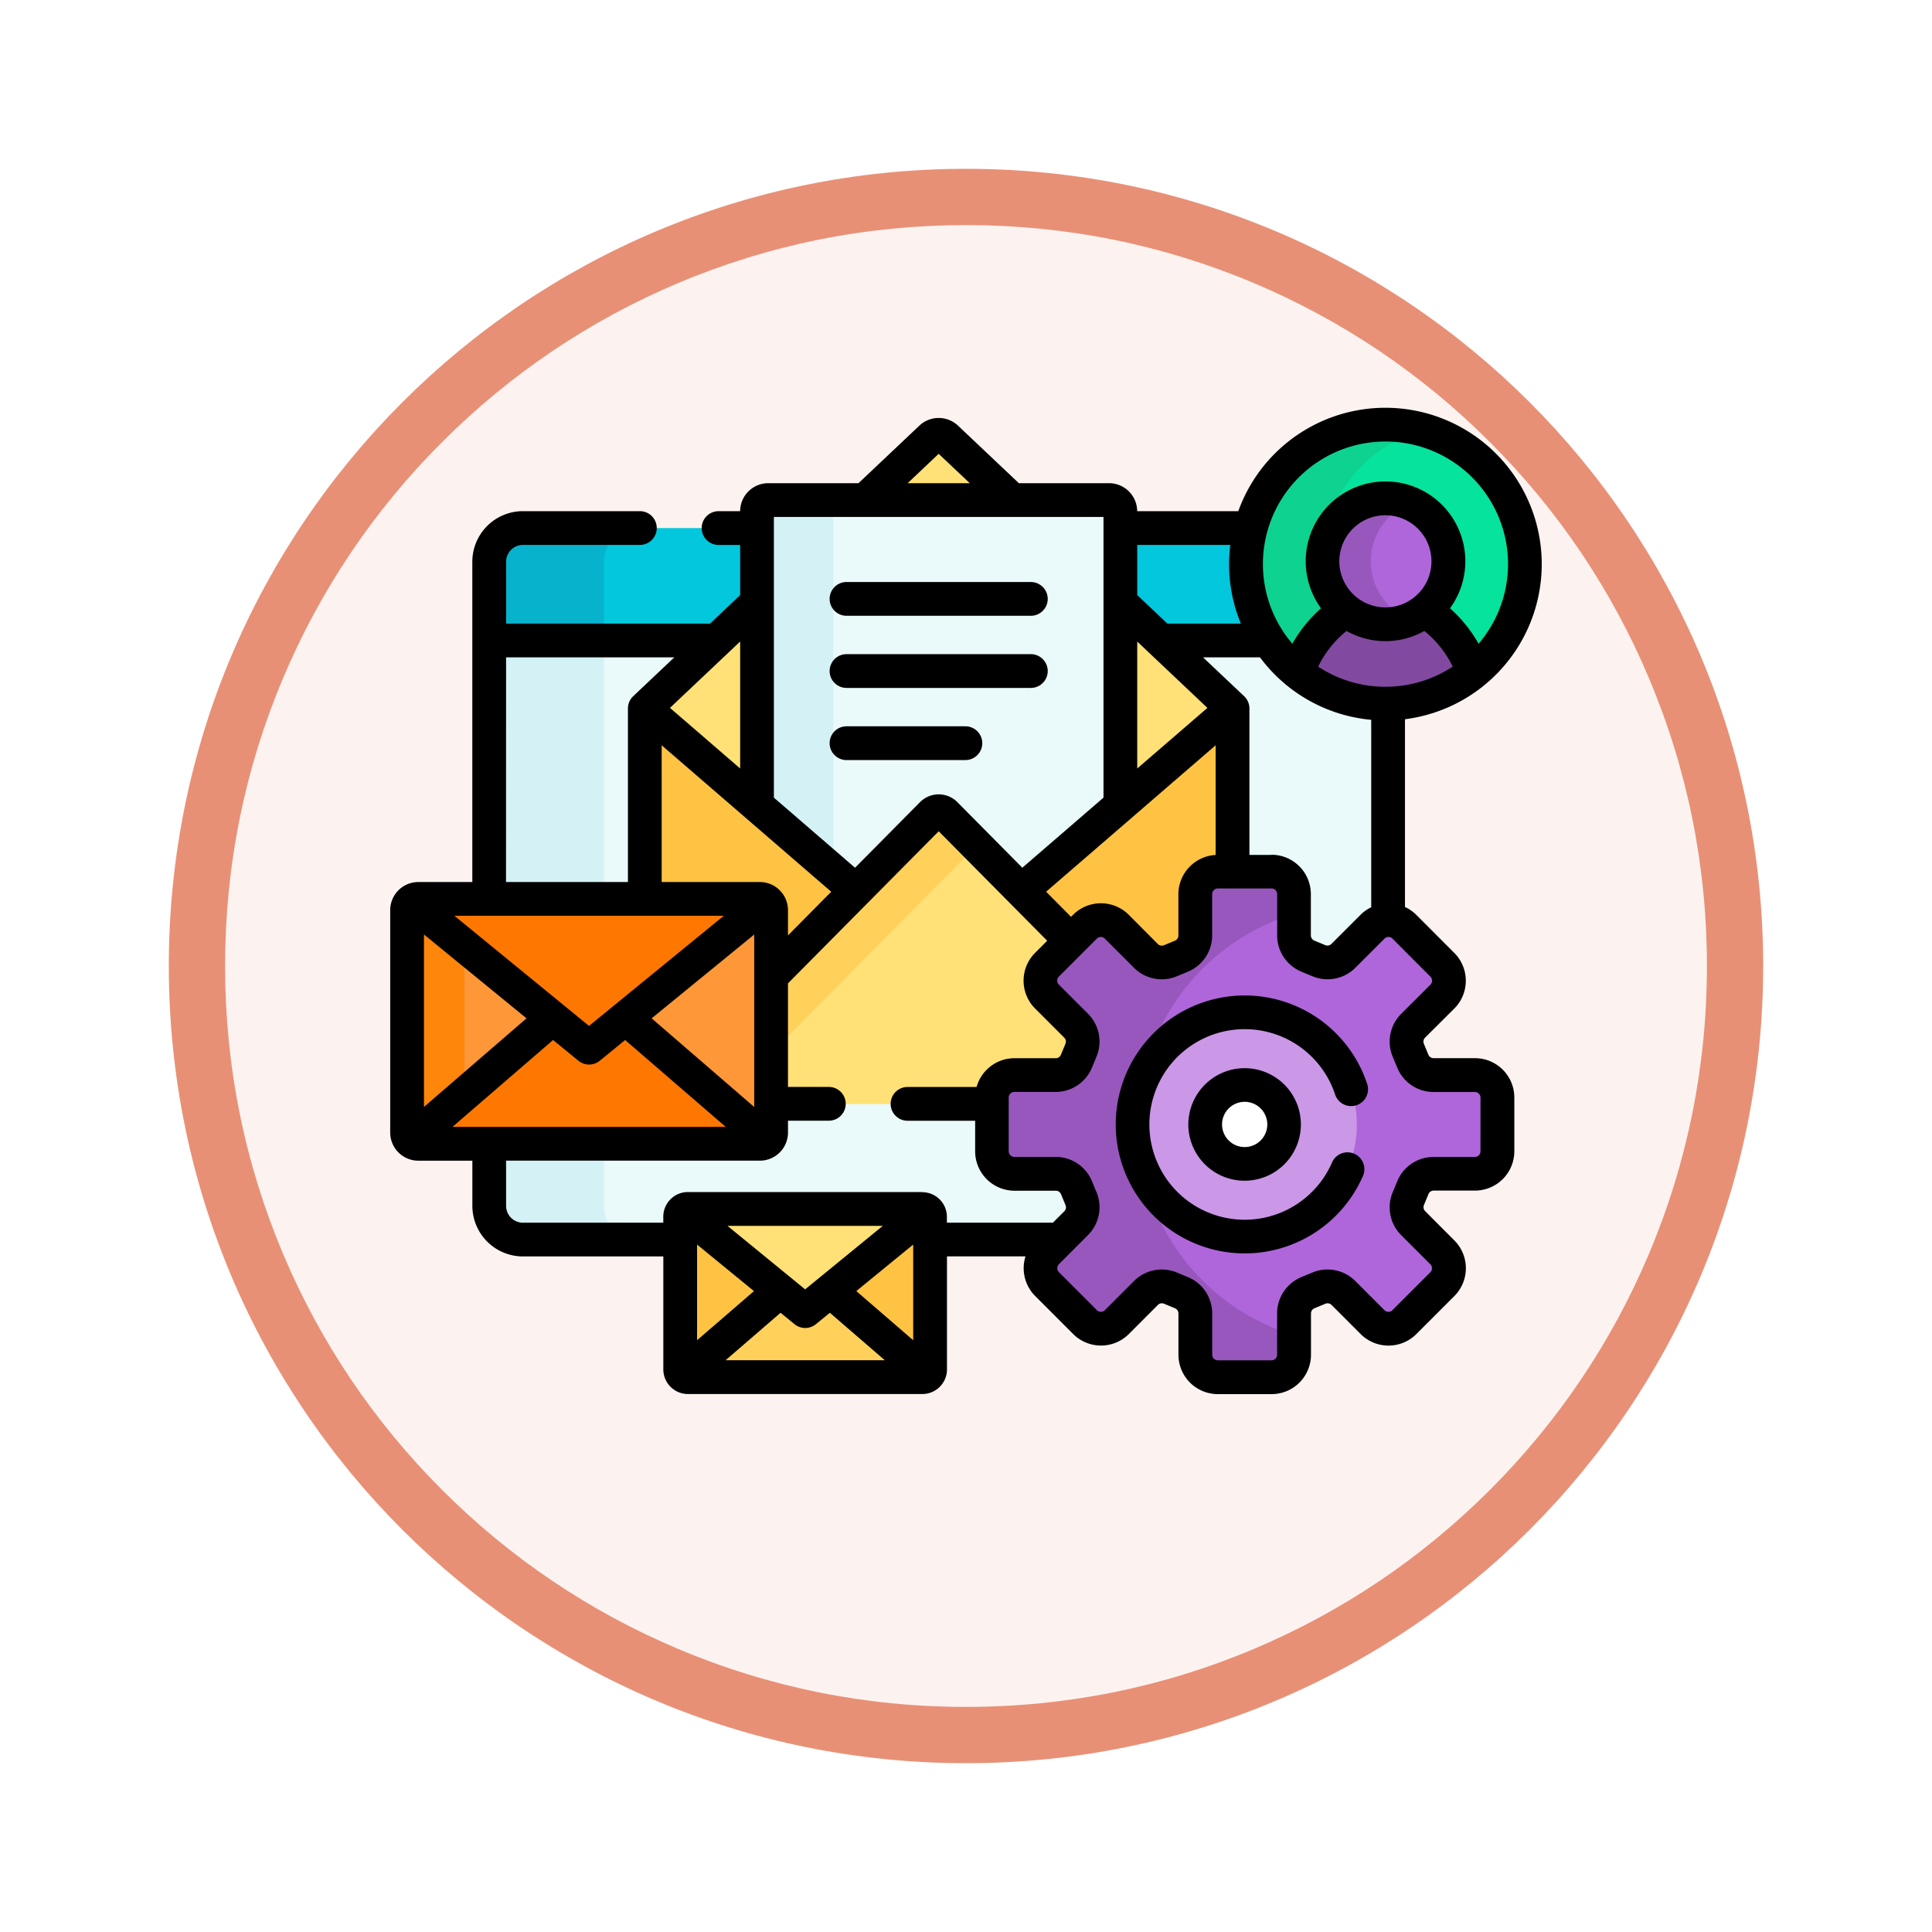 <svg xmlns="http://www.w3.org/2000/svg" xmlns:xlink="http://www.w3.org/1999/xlink" width="103" height="103" viewBox="0 0 103 103">
  <defs>
    <filter id="Path_982547" x="0" y="0" width="103" height="103" filterUnits="userSpaceOnUse">
      <feOffset dy="3" input="SourceAlpha"/>
      <feGaussianBlur stdDeviation="3" result="blur"/>
      <feFlood flood-opacity="0.161"/>
      <feComposite operator="in" in2="blur"/>
      <feComposite in="SourceGraphic"/>
    </filter>
  </defs>
  <g id="Group_1157655" data-name="Group 1157655" transform="translate(-906 -2043)">
    <g id="Group_1156662" data-name="Group 1156662" transform="translate(740 -4885)">
      <g id="Group_1155787" data-name="Group 1155787" transform="translate(175 6934)">
        <g id="Group_1153134" data-name="Group 1153134">
          <g id="Group_1149598" data-name="Group 1149598">
            <g id="Group_1148770" data-name="Group 1148770">
              <g id="Group_1146954" data-name="Group 1146954">
                <g transform="matrix(1, 0, 0, 1, -9, -6)" filter="url(#Path_982547)">
                  <g id="Path_982547-2" data-name="Path 982547" transform="translate(9 6)" fill="#fcf3f0">
                    <path d="M 42.5 83.5 C 36.964 83.5 31.595 82.416 26.541 80.279 C 21.659 78.214 17.274 75.257 13.509 71.491 C 9.743 67.726 6.786 63.341 4.721 58.459 C 2.584 53.405 1.5 48.036 1.5 42.5 C 1.5 36.964 2.584 31.595 4.721 26.541 C 6.786 21.659 9.743 17.274 13.509 13.509 C 17.274 9.743 21.659 6.786 26.541 4.721 C 31.595 2.584 36.964 1.5 42.5 1.5 C 48.036 1.5 53.405 2.584 58.459 4.721 C 63.341 6.786 67.726 9.743 71.491 13.509 C 75.257 17.274 78.214 21.659 80.279 26.541 C 82.416 31.595 83.5 36.964 83.5 42.5 C 83.5 48.036 82.416 53.405 80.279 58.459 C 78.214 63.341 75.257 67.726 71.491 71.491 C 67.726 75.257 63.341 78.214 58.459 80.279 C 53.405 82.416 48.036 83.5 42.5 83.5 Z" stroke="none"/>
                    <path d="M 42.5 3 C 37.166 3 31.994 4.044 27.126 6.103 C 22.422 8.092 18.198 10.941 14.569 14.569 C 10.941 18.198 8.092 22.422 6.103 27.126 C 4.044 31.994 3 37.166 3 42.5 C 3 47.834 4.044 53.006 6.103 57.874 C 8.092 62.578 10.941 66.802 14.569 70.431 C 18.198 74.059 22.422 76.908 27.126 78.897 C 31.994 80.956 37.166 82 42.5 82 C 47.834 82 53.006 80.956 57.874 78.897 C 62.578 76.908 66.802 74.059 70.431 70.431 C 74.059 66.802 76.908 62.578 78.897 57.874 C 80.956 53.006 82 47.834 82 42.5 C 82 37.166 80.956 31.994 78.897 27.126 C 76.908 22.422 74.059 18.198 70.431 14.569 C 66.802 10.941 62.578 8.092 57.874 6.103 C 53.006 4.044 47.834 3 42.5 3 M 42.5 0 C 65.972 0 85 19.028 85 42.5 C 85 65.972 65.972 85 42.5 85 C 19.028 85 0 65.972 0 42.5 C 0 19.028 19.028 0 42.5 0 Z" stroke="none" fill="#e89076"/>
                  </g>
                </g>
              </g>
            </g>
          </g>
        </g>
      </g>
      <g id="administrar" transform="translate(186.803 6949.74)">
        <g id="Group_1156565" data-name="Group 1156565" transform="translate(5.279 6.412)">
          <path id="Path_990783" data-name="Path 990783" d="M58.3,94.209V90.248H45.824a1.8,1.8,0,0,0-1.8,1.8v4.194H56.153Z" transform="translate(-44.025 -90.248)" fill="#02c7dd"/>
          <path id="Path_990784" data-name="Path 990784" d="M331.322,92.17a7.443,7.443,0,0,1,.253-1.923h-6.948v3.961l2.149,2.032h5.76A7.4,7.4,0,0,1,331.322,92.17Z" transform="translate(-290.979 -90.247)" fill="#02c7dd"/>
        </g>
        <path id="Path_990785" data-name="Path 990785" d="M50.137,92.047a1.8,1.8,0,0,1,1.8-1.8H45.824a1.8,1.8,0,0,0-1.8,1.8v4.194h6.112Z" transform="translate(-38.746 -83.835)" fill="#07b2cd"/>
        <path id="Path_990786" data-name="Path 990786" d="M91.8,143.59a7.428,7.428,0,0,1-6.223-3.367H77.672v8.79L72.4,153.568l-4.059-4.1a.5.5,0,0,0-.7,0l-4.059,4.1L58.3,149.013v-8.79H44.025v30.138a1.8,1.8,0,0,0,1.8,1.8H54.2v-1.214a.412.412,0,0,1,.412-.412h12.5a.412.412,0,0,1,.412.412v1.214h6.918l.872-.872a1.2,1.2,0,0,0,.26-1.306l-.242-.584a1.2,1.2,0,0,0-1.108-.741h-2.2a1.2,1.2,0,0,1-1.2-1.2v-2.866a1.2,1.2,0,0,1,1.2-1.2h2.2a1.2,1.2,0,0,0,1.108-.741l.242-.584a1.2,1.2,0,0,0-.26-1.306l-1.553-1.553a1.2,1.2,0,0,1,0-1.7l2.026-2.026a1.2,1.2,0,0,1,1.7,0l1.553,1.553a1.2,1.2,0,0,0,1.306.26l.584-.242a1.2,1.2,0,0,0,.741-1.108v-2.2a1.2,1.2,0,0,1,1.2-1.2h2.866a1.2,1.2,0,0,1,1.2,1.2v2.2a1.2,1.2,0,0,0,.741,1.108l.584.242a1.2,1.2,0,0,0,1.306-.26l1.553-1.553a1.2,1.2,0,0,1,.833-.351V143.587c-.048,0-.1,0-.145,0Z" transform="translate(-38.746 -127.818)" fill="#eaf9fa"/>
        <g id="Group_1156566" data-name="Group 1156566" transform="translate(5.279 12.405)">
          <path id="Path_990787" data-name="Path 990787" d="M44.025,140.223h6.112V154H44.025Z" transform="translate(-44.025 -140.223)" fill="#d4f2f6"/>
          <path id="Path_990788" data-name="Path 990788" d="M50.137,367.3V364H44.025v3.3a1.8,1.8,0,0,0,1.8,1.8h6.112A1.8,1.8,0,0,1,50.137,367.3Z" transform="translate(-44.025 -337.167)" fill="#d4f2f6"/>
        </g>
        <g id="Group_1156569" data-name="Group 1156569" transform="translate(13.574 1.442)">
          <g id="Group_1156567" data-name="Group 1156567" transform="translate(0 0)">
            <path id="Path_990789" data-name="Path 990789" d="M219.027,52.277l-3.5-3.314a.6.6,0,0,0-.824,0l-3.5,3.314Z" transform="translate(-199.443 -48.799)" fill="#ffe177"/>
            <path id="Path_990790" data-name="Path 990790" d="M138.555,123.282V134.1l-5.274,4.555-4.059-4.1a.5.5,0,0,0-.7,0l-4.059,4.1-5.274-4.555V123.282l-5.982,5.656v10.154h6.132a.6.6,0,0,1,.6.6v10.326h11.778v-.335a1.2,1.2,0,0,1,1.2-1.2h2.2a1.2,1.2,0,0,0,1.108-.741l.242-.584a1.2,1.2,0,0,0-.26-1.306l-1.553-1.553a1.2,1.2,0,0,1,0-1.7l2.027-2.026a1.2,1.2,0,0,1,1.7,0l1.553,1.553a1.2,1.2,0,0,0,1.306.26l.584-.242a1.2,1.2,0,0,0,.741-1.108v-2.2a1.2,1.2,0,0,1,1.2-1.2h.787v-8.707Z" transform="translate(-113.203 -114.351)" fill="#ffe177"/>
          </g>
          <path id="Path_990791" data-name="Path 990791" d="M168.363,98.631l4.059-4.1a.5.5,0,0,1,.7,0l4.059,4.1,5.274-4.555V78.4a.6.6,0,0,0-.6-.6H163.689a.6.6,0,0,0-.6.6V94.077Z" transform="translate(-157.107 -74.323)" fill="#eaf9fa"/>
          <path id="Path_990792" data-name="Path 990792" d="M167.155,97.588V78.4a.6.6,0,0,1,.6-.6h-4.066a.6.6,0,0,0-.6.6V94.077Z" transform="translate(-157.107 -74.323)" fill="#d4f2f6"/>
          <g id="Group_1156568" data-name="Group 1156568" transform="translate(0 14.587)">
            <path id="Path_990793" data-name="Path 990793" d="M113.2,180.6h6.132a.6.6,0,0,1,.6.6v3.533l4.524-4.565L113.2,170.448V180.6Z" transform="translate(-113.201 -170.448)" fill="#ffc344"/>
            <path id="Path_990794" data-name="Path 990794" d="M284.034,182.087a1.2,1.2,0,0,1,1.7,0l1.553,1.553a1.2,1.2,0,0,0,1.306.26l.584-.242a1.2,1.2,0,0,0,.741-1.108v-2.2a1.2,1.2,0,0,1,1.2-1.2h.787v-8.707l-11.256,9.721,2.642,2.666Z" transform="translate(-260.566 -170.448)" fill="#ffc344"/>
          </g>
          <path id="Path_990795" data-name="Path 990795" d="M169.343,231.736h11.778V231.4a1.2,1.2,0,0,1,1.2-1.2h2.2a1.2,1.2,0,0,0,1.108-.741l.242-.584a1.2,1.2,0,0,0-.26-1.306l-1.553-1.553a1.2,1.2,0,0,1,0-1.7l1.278-1.278-6.7-6.762a.5.5,0,0,0-.7,0l-8.583,8.661Z" transform="translate(-162.611 -196.07)" fill="#ffe177"/>
          <path id="Path_990796" data-name="Path 990796" d="M177.927,216.282l-8.583,8.661v4.09l10.961-11.061-1.674-1.689A.5.5,0,0,0,177.927,216.282Z" transform="translate(-162.612 -196.07)" fill="#ffd15b"/>
        </g>
        <g id="Group_1156573" data-name="Group 1156573" transform="translate(32.084 24.736)">
          <g id="Group_1156570" data-name="Group 1156570" transform="translate(0 0)">
            <path id="Path_990797" data-name="Path 990797" d="M293.308,253.9h-2.2a1.2,1.2,0,0,1-1.108-.741l-.242-.584a1.2,1.2,0,0,1,.26-1.306l1.553-1.553a1.2,1.2,0,0,0,0-1.7l-2.026-2.027a1.2,1.2,0,0,0-1.7,0l-1.553,1.553a1.2,1.2,0,0,1-1.306.26l-.584-.242a1.2,1.2,0,0,1-.741-1.108v-2.2a1.2,1.2,0,0,0-1.2-1.2H279.6a1.2,1.2,0,0,0-1.2,1.2v2.2a1.2,1.2,0,0,1-.741,1.108l-.584.242a1.2,1.2,0,0,1-1.306-.26l-1.553-1.553a1.2,1.2,0,0,0-1.7,0l-2.027,2.027a1.2,1.2,0,0,0,0,1.7l1.553,1.553a1.2,1.2,0,0,1,.26,1.306l-.242.584a1.2,1.2,0,0,1-1.108.741h-2.2a1.2,1.2,0,0,0-1.2,1.2v2.866a1.2,1.2,0,0,0,1.2,1.2h2.2a1.2,1.2,0,0,1,1.108.741l.242.584a1.2,1.2,0,0,1-.26,1.306l-1.553,1.553a1.2,1.2,0,0,0,0,1.7l2.027,2.027a1.2,1.2,0,0,0,1.7,0l1.553-1.553a1.2,1.2,0,0,1,1.306-.26l.584.242a1.2,1.2,0,0,1,.741,1.108v2.2a1.2,1.2,0,0,0,1.2,1.2h2.866a1.2,1.2,0,0,0,1.2-1.2v-2.2a1.2,1.2,0,0,1,.741-1.108l.584-.242a1.2,1.2,0,0,1,1.306.26l1.553,1.553a1.2,1.2,0,0,0,1.7,0l2.026-2.027a1.2,1.2,0,0,0,0-1.7l-1.553-1.553a1.2,1.2,0,0,1-.26-1.306L290,259.9a1.2,1.2,0,0,1,1.108-.741h2.2a1.2,1.2,0,0,0,1.2-1.2V255.1A1.2,1.2,0,0,0,293.308,253.9Z" transform="translate(-267.567 -243.059)" fill="#af66da"/>
          </g>
          <g id="Group_1156571" data-name="Group 1156571" transform="translate(0 0)">
            <path id="Path_990798" data-name="Path 990798" d="M275.348,256.529a11.728,11.728,0,0,1,8.321-11.222v-1.05a1.2,1.2,0,0,0-1.2-1.2H279.6a1.2,1.2,0,0,0-1.2,1.2v2.2a1.2,1.2,0,0,1-.741,1.108l-.584.242a1.2,1.2,0,0,1-1.306-.26l-1.553-1.553a1.2,1.2,0,0,0-1.7,0l-2.026,2.026a1.2,1.2,0,0,0,0,1.7l1.553,1.553a1.2,1.2,0,0,1,.26,1.306l-.242.584a1.2,1.2,0,0,1-1.108.741h-2.2a1.2,1.2,0,0,0-1.2,1.2v2.866a1.2,1.2,0,0,0,1.2,1.2h2.2a1.2,1.2,0,0,1,1.108.741l.242.584a1.2,1.2,0,0,1-.26,1.306l-1.553,1.553a1.2,1.2,0,0,0,0,1.7l2.026,2.027a1.2,1.2,0,0,0,1.7,0l1.553-1.553a1.2,1.2,0,0,1,1.306-.26l.584.242a1.2,1.2,0,0,1,.741,1.108v2.2a1.2,1.2,0,0,0,1.2,1.2h2.866a1.2,1.2,0,0,0,1.2-1.2v-1.05A11.728,11.728,0,0,1,275.348,256.529Z" transform="translate(-267.567 -243.059)" fill="#9857bd"/>
          </g>
          <g id="Group_1156572" data-name="Group 1156572" transform="translate(6.279 6.3)">
            <circle id="Ellipse_11750" data-name="Ellipse 11750" cx="5.978" cy="5.978" r="5.978" transform="translate(0 11.634) rotate(-76.7)" fill="#cb97e7"/>
          </g>
          <circle id="Ellipse_11751" data-name="Ellipse 11751" cx="2.105" cy="2.105" r="2.105" transform="translate(11.365 11.365)" fill="#fff"/>
        </g>
        <g id="Group_1156578" data-name="Group 1156578" transform="translate(45.622 0.899)">
          <g id="Group_1156574" data-name="Group 1156574" transform="translate(0 0)">
            <circle id="Ellipse_11752" data-name="Ellipse 11752" cx="7.437" cy="7.437" r="7.437" fill="#05e39c"/>
          </g>
          <g id="Group_1156575" data-name="Group 1156575" transform="translate(0 0)">
            <path id="Path_990799" data-name="Path 990799" d="M384.487,51.707a7.438,7.438,0,0,1,5.426-7.159,7.437,7.437,0,1,0,0,14.319,7.438,7.438,0,0,1-5.426-7.159Z" transform="translate(-380.466 -44.271)" fill="#0ed290"/>
          </g>
          <path id="Path_990800" data-name="Path 990800" d="M410.041,126.981a3.352,3.352,0,0,1-4.163,0,6.466,6.466,0,0,0-2.622,3.278,7.434,7.434,0,0,0,9.408,0A6.468,6.468,0,0,0,410.041,126.981Z" transform="translate(-400.523 -117.063)" fill="#814aa0"/>
          <g id="Group_1156576" data-name="Group 1156576" transform="translate(4.081 3.932)">
            <circle id="Ellipse_11753" data-name="Ellipse 11753" cx="3.355" cy="3.355" r="3.355" fill="#af66da"/>
          </g>
          <g id="Group_1156577" data-name="Group 1156577" transform="translate(4.081 3.932)">
            <path id="Path_990801" data-name="Path 990801" d="M417.078,80.413a3.356,3.356,0,0,1,2.066-3.1,3.355,3.355,0,1,0,0,6.2A3.356,3.356,0,0,1,417.078,80.413Z" transform="translate(-414.5 -77.058)" fill="#9857bd"/>
          </g>
        </g>
        <g id="Group_1156584" data-name="Group 1156584" transform="translate(0.899 26.183)">
          <g id="Group_1156579" data-name="Group 1156579" transform="translate(0 0)">
            <path id="Path_990802" data-name="Path 990802" d="M26.907,267.58V255.724a.6.6,0,0,0-.6-.6H8.1a.6.6,0,0,0-.6.6V267.58a.6.6,0,0,0,.6.6H26.307A.6.6,0,0,0,26.907,267.58Z" transform="translate(-7.5 -255.124)" fill="#fe7701"/>
          </g>
          <g id="Group_1156580" data-name="Group 1156580" transform="translate(0 0.159)">
            <path id="Path_990803" data-name="Path 990803" d="M7.7,256.454a.6.6,0,0,0-.2.44V268.75a.6.6,0,0,0,.19.436l7.576-6.543Z" transform="translate(-7.5 -256.454)" fill="#fe9738"/>
            <path id="Path_990804" data-name="Path 990804" d="M112.149,256.454l-7.571,6.189,7.576,6.543a.6.6,0,0,0,.19-.436V256.894A.6.6,0,0,0,112.149,256.454Z" transform="translate(-92.937 -256.454)" fill="#fe9738"/>
          </g>
          <g id="Group_1156582" data-name="Group 1156582" transform="translate(0 0)">
            <g id="Group_1156581" data-name="Group 1156581">
              <path id="Path_990805" data-name="Path 990805" d="M10.558,255.724a.6.6,0,0,1,.6-.6H8.1a.6.6,0,0,0-.6.6V267.58a.6.6,0,0,0,.19.436l2.868-2.477Z" transform="translate(-7.5 -255.124)" fill="#fe860a"/>
            </g>
          </g>
          <g id="Group_1156583" data-name="Group 1156583" transform="translate(0.195 0)">
            <path id="Path_990806" data-name="Path 990806" d="M18.635,263.056l9.508-7.773a.6.6,0,0,0-.4-.16H9.531a.6.6,0,0,0-.4.16Z" transform="translate(-9.127 -255.124)" fill="#fe7701"/>
          </g>
        </g>
        <g id="Group_1156588" data-name="Group 1156588" transform="translate(15.458 42.716)">
          <g id="Group_1156585" data-name="Group 1156585" transform="translate(0 0)">
            <path id="Path_990807" data-name="Path 990807" d="M142.235,401.549v-8.138a.412.412,0,0,0-.412-.412h-12.5a.412.412,0,0,0-.412.412v8.138a.412.412,0,0,0,.412.412h12.5A.412.412,0,0,0,142.235,401.549Z" transform="translate(-128.915 -393)" fill="#ffd15b"/>
          </g>
          <g id="Group_1156586" data-name="Group 1156586" transform="translate(0 0.109)">
            <path id="Path_990808" data-name="Path 990808" d="M129.049,393.913a.409.409,0,0,0-.134.3v8.138a.409.409,0,0,0,.13.3l5.2-4.491Z" transform="translate(-128.915 -393.913)" fill="#ffc344"/>
            <path id="Path_990809" data-name="Path 990809" d="M200.743,393.913l-5.2,4.248,5.2,4.491a.409.409,0,0,0,.13-.3v-8.138A.409.409,0,0,0,200.743,393.913Z" transform="translate(-187.557 -393.913)" fill="#ffc344"/>
          </g>
          <g id="Group_1156587" data-name="Group 1156587" transform="translate(0.134 0)">
            <path id="Path_990810" data-name="Path 990810" d="M136.558,398.444l6.526-5.335a.409.409,0,0,0-.278-.109h-12.5a.409.409,0,0,0-.278.109Z" transform="translate(-130.032 -393)" fill="#ffe177"/>
          </g>
        </g>
        <g id="Group_1156589" data-name="Group 1156589">
          <path id="Path_990811" data-name="Path 990811" d="M196.278,116.047h9.827a.9.9,0,1,0,0-1.8h-9.827a.9.9,0,1,0,0,1.8Z" transform="translate(-171.951 -104.958)"/>
          <path id="Path_990812" data-name="Path 990812" d="M196.278,148.117h9.827a.9.9,0,1,0,0-1.8h-9.827a.9.9,0,1,0,0,1.8Z" transform="translate(-171.951 -133.182)"/>
          <path id="Path_990813" data-name="Path 990813" d="M203.516,179.287a.9.9,0,0,0-.9-.9h-6.338a.9.9,0,1,0,0,1.8h6.338A.9.9,0,0,0,203.516,179.287Z" transform="translate(-171.951 -161.406)"/>
          <path id="Path_990814" data-name="Path 990814" d="M334.254,303.348a.9.9,0,0,0,1.711-.555,6.876,6.876,0,1,0-.218,4.828.9.9,0,0,0-1.653-.708,5.08,5.08,0,1,1,.16-3.565Z" transform="translate(-283.869 -266.71)"/>
          <path id="Path_990815" data-name="Path 990815" d="M354.845,333.343a3,3,0,1,0,3-3A3.008,3.008,0,0,0,354.845,333.343Zm4.21,0a1.206,1.206,0,1,1-1.206-1.206A1.207,1.207,0,0,1,359.055,333.343Z" transform="translate(-312.295 -295.136)"/>
          <path id="Path_990816" data-name="Path 990816" d="M57.826,71.445h-2.2a.3.3,0,0,1-.277-.185l-.242-.584a.3.3,0,0,1,.065-.327L56.729,68.8a2.1,2.1,0,0,0,0-2.968L54.7,63.8a2.085,2.085,0,0,0-.6-.416V53.374a8.335,8.335,0,1,0-8.887-11.091h-5.39a1.5,1.5,0,0,0-1.5-1.493H33.516l-3.245-3.068a1.5,1.5,0,0,0-2.06,0l-3.245,3.068H20.156a1.5,1.5,0,0,0-1.5,1.493h-1.15a.9.9,0,0,0,0,1.8h1.15v2.674l-1.607,1.52H6.178V44.981a.9.9,0,0,1,.9-.9H13.31a.9.9,0,0,0,0-1.8H7.078a2.7,2.7,0,0,0-2.7,2.7V62.054H1.5a1.5,1.5,0,0,0-1.5,1.5V75.409a1.5,1.5,0,0,0,1.5,1.5H4.38v2.405a2.7,2.7,0,0,0,2.7,2.7h7.481v6.024a1.312,1.312,0,0,0,1.311,1.311h12.5a1.312,1.312,0,0,0,1.311-1.311V82.011h4.186a2.1,2.1,0,0,0,.516,2.113l2.026,2.027a2.1,2.1,0,0,0,2.968,0L40.927,84.6a.3.3,0,0,1,.327-.065l.584.242a.3.3,0,0,1,.185.277v2.2a2.1,2.1,0,0,0,2.1,2.1h2.866a2.1,2.1,0,0,0,2.1-2.1v-2.2a.3.3,0,0,1,.185-.277l.584-.242a.3.3,0,0,1,.327.065l1.553,1.553a2.1,2.1,0,0,0,2.968,0l2.026-2.026a2.1,2.1,0,0,0,0-2.968L55.176,79.6a.3.3,0,0,1-.065-.327l.242-.584a.3.3,0,0,1,.277-.185h2.2a2.1,2.1,0,0,0,2.1-2.1V73.544a2.1,2.1,0,0,0-2.1-2.1ZM46.987,60.607h-1.18V52.8a.9.9,0,0,0-.282-.654l-2.191-2.071H46.37A8.335,8.335,0,0,0,52.3,53.406V63.4a2.085,2.085,0,0,0-.569.4l-1.553,1.553a.3.3,0,0,1-.327.065l-.584-.242a.3.3,0,0,1-.185-.277v-2.2a2.1,2.1,0,0,0-2.1-2.1ZM39.826,49.232l3.742,3.538L39.826,56Zm13.233,2.412a6.5,6.5,0,0,1-3.586-1.075,5.556,5.556,0,0,1,1.51-1.9,4.241,4.241,0,0,0,4.151,0,5.556,5.556,0,0,1,1.51,1.9,6.5,6.5,0,0,1-3.586,1.075ZM50.6,44.956a2.456,2.456,0,1,1,2.456,2.456A2.459,2.459,0,0,1,50.6,44.956Zm2.456-6.388a6.532,6.532,0,0,1,4.967,10.781A7.311,7.311,0,0,0,56.5,47.46a4.255,4.255,0,1,0-6.874,0,7.311,7.311,0,0,0-1.53,1.889,6.532,6.532,0,0,1,4.967-10.78Zm-7.708,9.707H41.433l-1.607-1.52V44.082h4.962a8.26,8.26,0,0,0,.563,4.194Zm-1.342,6.488v5.848a2.1,2.1,0,0,0-1.986,2.093v2.2a.3.3,0,0,1-.185.277l-.584.242a.3.3,0,0,1-.327-.065L39.374,63.8a2.1,2.1,0,0,0-2.968,0l-.109.109-1.328-1.34ZM29.241,39.224,30.9,40.791H27.585Zm-8.786,3.365H38.027V57.554L33.7,61.291l-3.467-3.5a1.4,1.4,0,0,0-1.983,0l-3.468,3.5-4.327-3.737V42.589Zm3.058,19.982L21.206,64.9V63.553a1.5,1.5,0,0,0-1.5-1.5H14.473V54.764ZM18.657,56l-3.742-3.231,3.742-3.538ZM6.178,50.075h8.969l-2.191,2.071a.9.9,0,0,0-.282.654v9.254h-6.5ZM17.785,63.852,10.6,69.724,3.421,63.852Zm1.622,1v9.194L13.938,69.32ZM1.8,64.85,7.268,69.32,1.8,74.044Zm6.883,5.626,1.352,1.105a.9.9,0,0,0,1.138,0l1.352-1.105,5.365,4.633H3.317Zm10.71,13.386-3.033,2.619v-5.1Zm-1.411-3.477h8.278l-4.139,3.384Zm-.1,7.162,2.929-2.53.745.609a.9.9,0,0,0,1.138,0l.745-.609,2.929,2.53Zm10-1.066-3.033-2.62,3.033-2.48Zm.488-7.9H15.87A1.312,1.312,0,0,0,14.559,79.9v.315H7.078a.9.9,0,0,1-.9-.9V76.908H19.707a1.5,1.5,0,0,0,1.5-1.5v-.631h2.177a.9.9,0,0,0,0-1.8H21.206V67.456l8.036-8.109,5.784,5.837-.645.645a2.1,2.1,0,0,0,0,2.968l1.553,1.553a.3.3,0,0,1,.065.327l-.242.584a.3.3,0,0,1-.277.185h-2.2a2.1,2.1,0,0,0-2.019,1.534H27.58a.9.9,0,1,0,0,1.8h3.605V76.41a2.1,2.1,0,0,0,2.1,2.1h2.2a.3.3,0,0,1,.277.185l.242.584a.3.3,0,0,1-.065.327l-.609.609H29.678V79.9a1.312,1.312,0,0,0-1.311-1.311ZM58.125,76.41a.3.3,0,0,1-.3.3h-2.2a2.092,2.092,0,0,0-1.939,1.3l-.242.584a2.093,2.093,0,0,0,.455,2.286l1.553,1.553a.3.3,0,0,1,0,.424L53.43,84.879a.3.3,0,0,1-.424,0l-1.553-1.553a2.093,2.093,0,0,0-2.286-.455l-.584.242a2.092,2.092,0,0,0-1.3,1.939v2.2a.3.3,0,0,1-.3.3H44.122a.3.3,0,0,1-.3-.3v-2.2a2.093,2.093,0,0,0-1.3-1.939l-.584-.242a2.093,2.093,0,0,0-2.286.455L38.1,84.879a.3.3,0,0,1-.424,0l-2.026-2.027a.3.3,0,0,1,0-.424L37.2,80.876a2.092,2.092,0,0,0,.455-2.286l-.242-.584a2.092,2.092,0,0,0-1.939-1.3h-2.2a.3.3,0,0,1-.3-.3V73.544a.3.3,0,0,1,.3-.3h2.2a2.092,2.092,0,0,0,1.939-1.3l.242-.584a2.093,2.093,0,0,0-.455-2.286l-1.553-1.553a.3.3,0,0,1,0-.424l2.026-2.027a.3.3,0,0,1,.424,0l1.553,1.553a2.092,2.092,0,0,0,2.286.455l.584-.242a2.092,2.092,0,0,0,1.3-1.939v-2.2a.3.3,0,0,1,.3-.3h2.866a.3.3,0,0,1,.3.3v2.2a2.092,2.092,0,0,0,1.3,1.939l.584.242a2.092,2.092,0,0,0,2.286-.455l1.553-1.553a.3.3,0,0,1,.424,0L55.457,67.1a.3.3,0,0,1,0,.424L53.9,69.078a2.092,2.092,0,0,0-.455,2.286l.242.584a2.092,2.092,0,0,0,1.939,1.3h2.2a.3.3,0,0,1,.3.3Z" transform="translate(0 -36.77)"/>
        </g>
      </g>
    </g>
  </g>
</svg>
